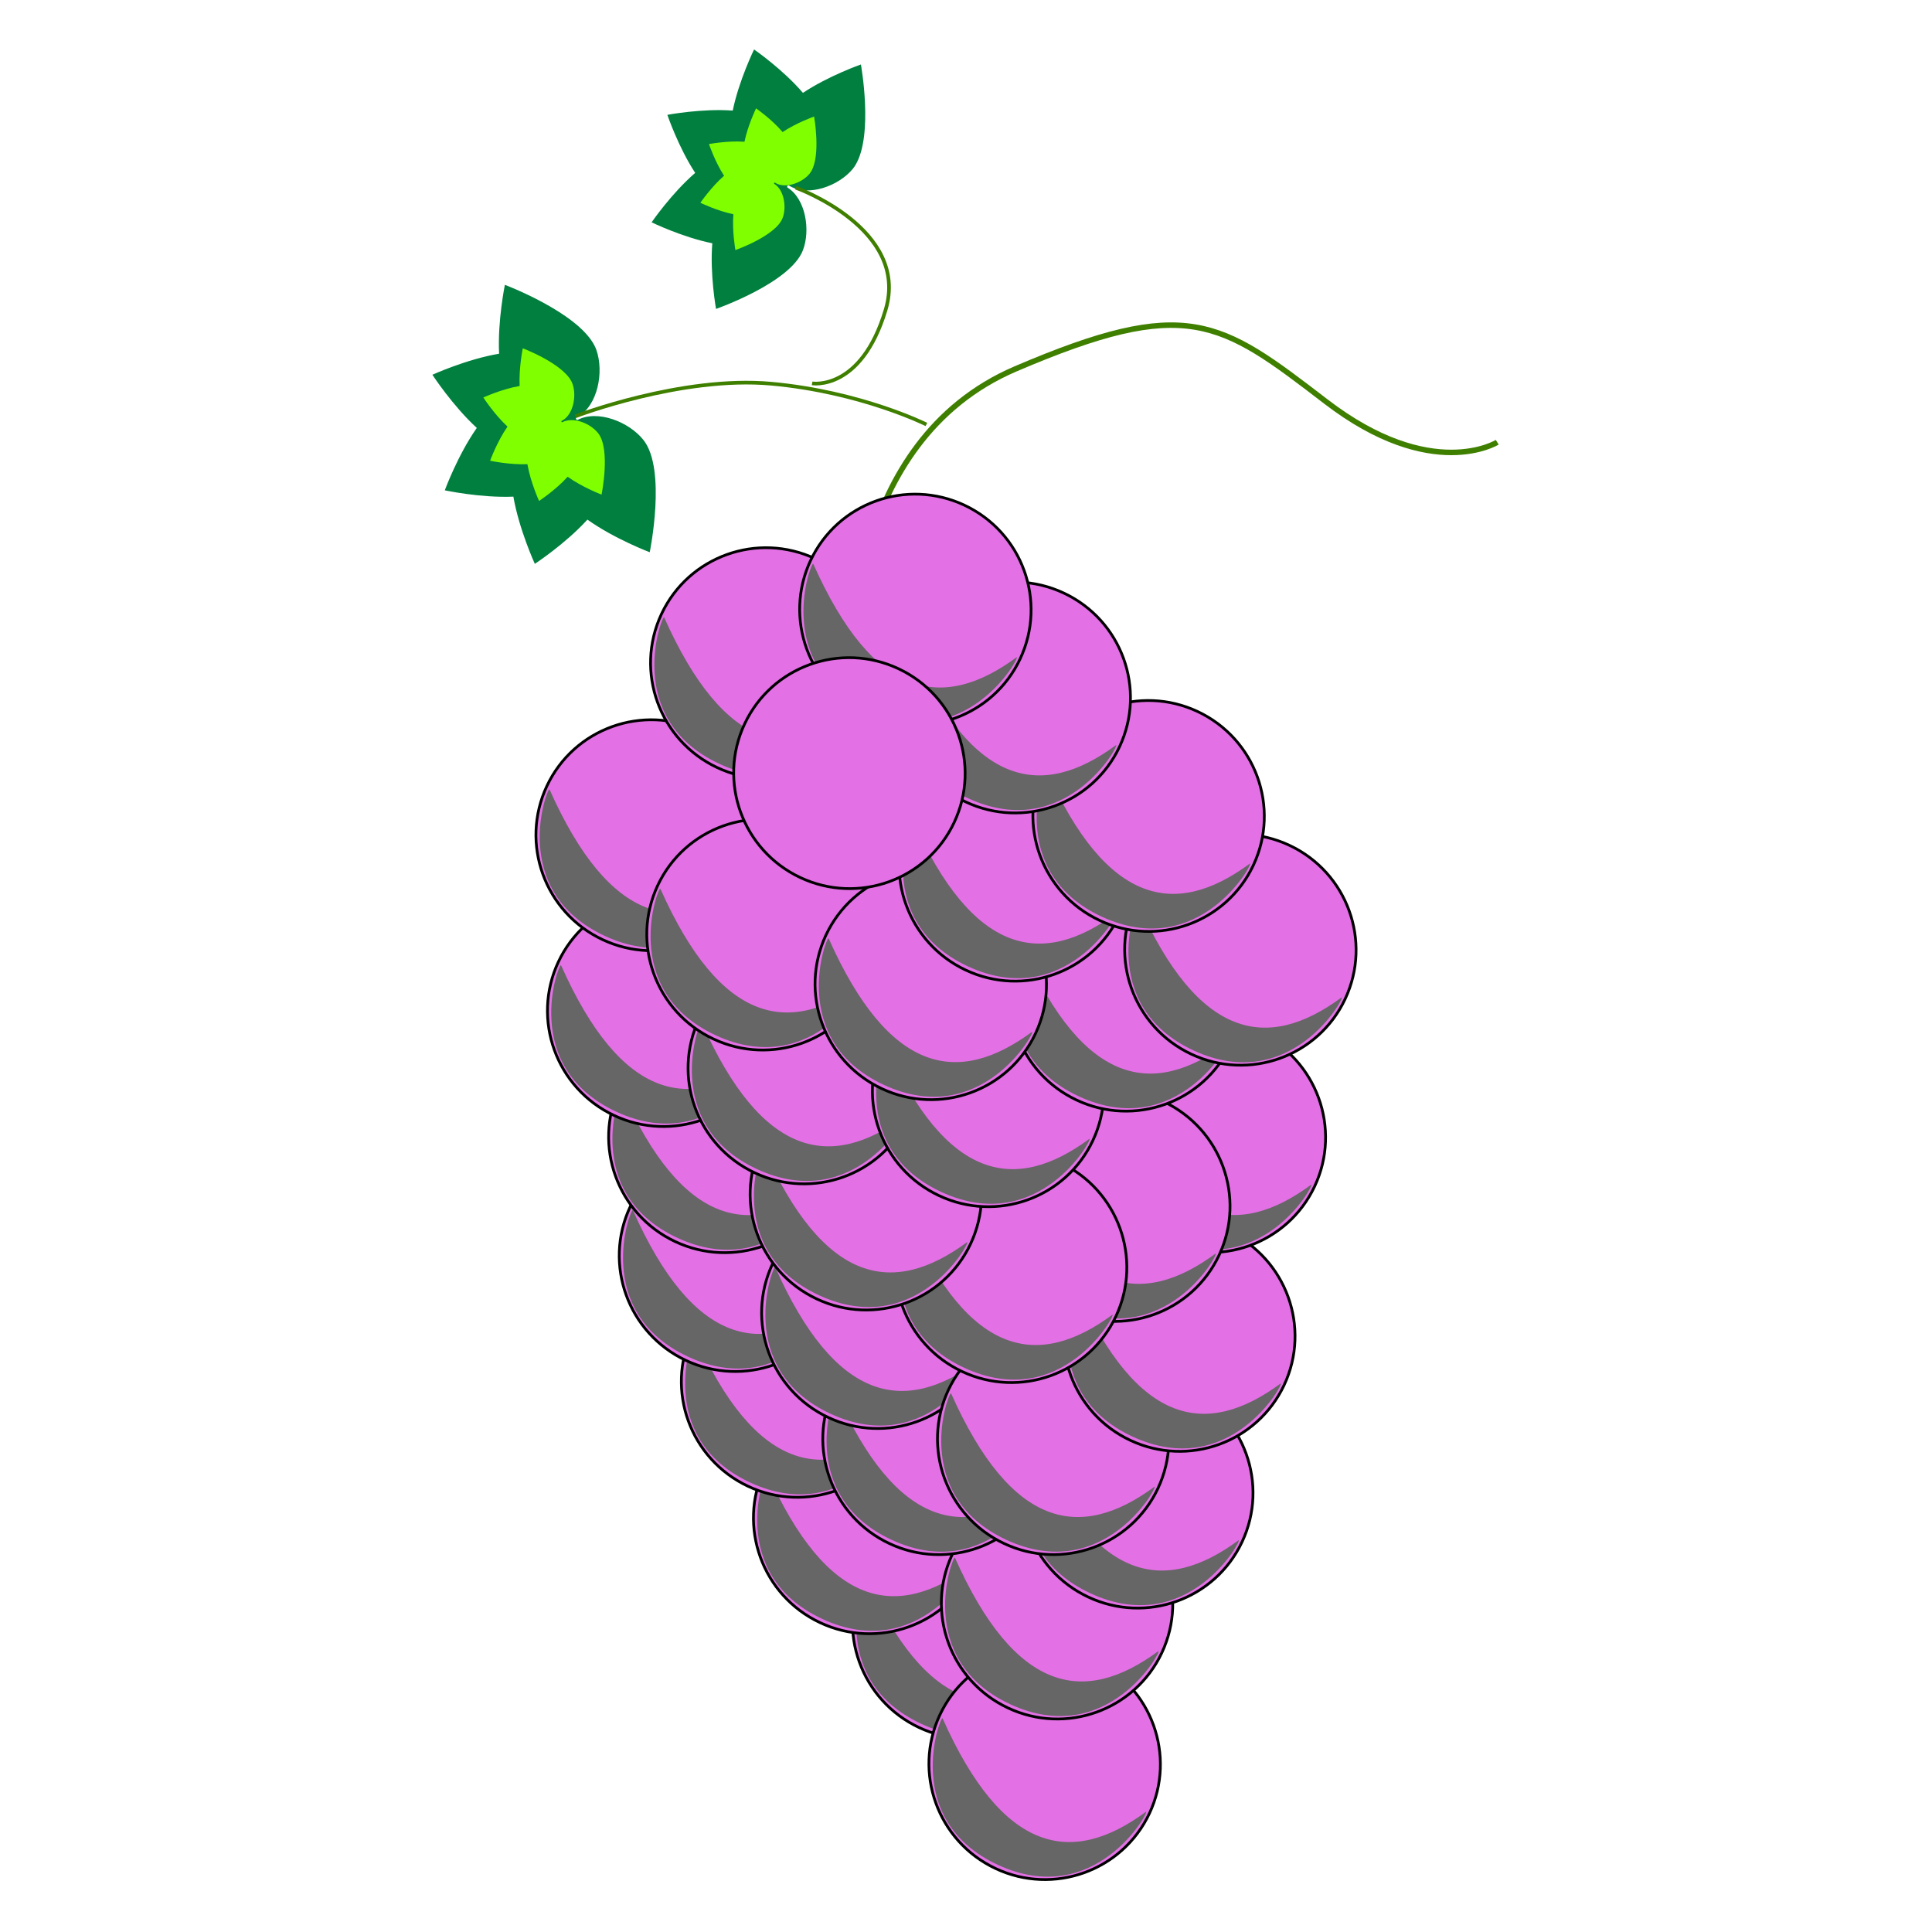 <?xml version="1.0" encoding="UTF-8" standalone="no"?>
<svg
   xmlns:dc="http://purl.org/dc/elements/1.1/"
   xmlns:cc="http://creativecommons.org/ns#"
   xmlns:rdf="http://www.w3.org/1999/02/22-rdf-syntax-ns#"
   xmlns:svg="http://www.w3.org/2000/svg"
   xmlns="http://www.w3.org/2000/svg"
   xmlns:sodipodi="http://sodipodi.sourceforge.net/DTD/sodipodi-0.dtd"
   xmlns:inkscape="http://www.inkscape.org/namespaces/inkscape"
   width="512"
   height="512"
   version="1.1"
   id="svg85"
   sodipodi:docname="entry_type__grape.svg"
   inkscape:version="0.92.1 r">
  <sodipodi:namedview
     pagecolor="#ffffff"
     bordercolor="#666666"
     borderopacity="1"
     objecttolerance="10"
     gridtolerance="10"
     guidetolerance="10"
     inkscape:pageopacity="0"
     inkscape:pageshadow="2"
     inkscape:window-width="1841"
     inkscape:window-height="1027"
     id="namedview87"
     showgrid="false"
     inkscape:zoom="0.46411013"
     inkscape:cx="51.60251"
     inkscape:cy="303.45121"
     inkscape:window-x="79"
     inkscape:window-y="29"
     inkscape:window-maximized="1"
     inkscape:current-layer="imagebot_2" />
  <defs
     id="defs12">
    <linearGradient
       id="imagebot_113"
       y2="1">
      <stop
         offset="0"
         stop-color="#e470e6"
         id="stop2" />
      <stop
         offset="1"
         stop-color="#a849a3"
         id="stop4" />
    </linearGradient>
    <linearGradient
       id="imagebot_114"
       y2="1">
      <stop
         offset="0"
         stop-color="#e470e6"
         id="stop7" />
      <stop
         offset="1"
         stop-color="#a849a3"
         id="stop9" />
    </linearGradient>
  </defs>
  <g
     id="imagebot_2"
     transform="translate(0,-505)">
    <title
       id="title79">imagebot_2</title>
    <g
       id="g5376"
       transform="matrix(0.485,0,0,0.485,114.588,518.109)">
      <path
         inkscape:connector-curvature="0"
         style="fill:#e470e6;fill-opacity:1;stroke:#000000;stroke-width:1.5;stroke-linecap:round;stroke-linejoin:round"
         id="imagebot_95"
         d="m 23.975,1624.27 c -14.813,31.512 -52.455,45.008 -84.074,30.144 -31.62,-14.864 -45.244,-52.459 -30.431,-83.971 14.813,-31.512 52.455,-45.008 84.074,-30.144 31.619,14.864 45.244,52.459 30.431,83.971 z"
         transform="translate(326.05,-737.483)" />
      <path
         style="fill:#666666"
         inkscape:connector-curvature="0"
         id="imagebot_94"
         d="m 22.084,1623.383 c 2.131,-0.42 -27.711,53.744 -80.949,29.017 -53.298,-24.758 -31.208,-81.752 -30.221,-80.121 32.974,74.171 70.765,80.949 111.169,51.103 z"
         transform="translate(326.05,-737.483)" />
      <path
         inkscape:connector-curvature="0"
         style="fill:#e470e6;fill-opacity:1;stroke:#000000;stroke-width:1.5;stroke-linecap:round;stroke-linejoin:round"
         id="imagebot_93"
         d="m -30.133,1566.954 c -14.813,31.512 -52.455,45.008 -84.074,30.144 -31.619,-14.864 -45.244,-52.459 -30.431,-83.971 14.813,-31.512 52.455,-45.008 84.074,-30.144 31.62,14.864 45.244,52.459 30.431,83.971 z"
         transform="translate(326.05,-737.483)" />
      <path
         style="fill:#666666"
         inkscape:connector-curvature="0"
         id="imagebot_92"
         d="m -32.024,1566.067 c 2.131,-0.42 -27.711,53.744 -80.949,29.017 -53.298,-24.758 -31.208,-81.752 -30.221,-80.121 32.974,74.171 70.765,80.949 111.169,51.103 z"
         transform="translate(326.05,-737.483)" />
      <path
         inkscape:connector-curvature="0"
         style="fill:#e470e6;fill-opacity:1;stroke:#000000;stroke-width:1.5;stroke-linecap:round;stroke-linejoin:round"
         id="imagebot_91"
         d="m 310.311,1197.006 c -1e-4,34.82 -28.324,63.048 -63.263,63.048 -34.939,0 -63.263,-28.227 -63.263,-63.048 0,-34.82 28.324,-63.048 63.263,-63.048 v 0 c 34.939,0 63.263,28.227 63.263,63.048 z"
         transform="matrix(0.905,0.425,-0.425,0.905,484.41,-460.263)" />
      <path
         style="fill:#666666"
         inkscape:connector-curvature="0"
         id="imagebot_90"
         d="m 308.213,1197.006 c 1.75,-1.287 -2.214,60.427 -60.912,60.696 -58.77,0.269 -63.021,-60.711 -61.434,-59.653 61.396,53.094 98.477,43.152 122.346,-1.045 z"
         transform="matrix(0.905,0.425,-0.425,0.905,484.41,-460.263)" />
      <path
         inkscape:connector-curvature="0"
         style="fill:#e470e6;fill-opacity:1;stroke:#000000;stroke-width:1.5;stroke-linecap:round;stroke-linejoin:round"
         id="imagebot_88"
         d="m -103.462,1423.664 c -14.813,31.512 -52.455,45.008 -84.074,30.144 -31.619,-14.864 -45.244,-52.459 -30.431,-83.971 14.813,-31.512 52.455,-45.008 84.074,-30.144 31.619,14.864 45.244,52.459 30.431,83.971 z"
         transform="translate(326.05,-737.483)" />
      <path
         style="fill:#666666"
         inkscape:connector-curvature="0"
         id="imagebot_87"
         d="m -105.353,1422.777 c 2.131,-0.42 -27.711,53.744 -80.948,29.017 -53.298,-24.758 -31.208,-81.752 -30.221,-80.121 32.974,74.171 70.765,80.949 111.169,51.103 z"
         transform="translate(326.05,-737.483)" />
      <path
         inkscape:connector-curvature="0"
         style="fill:#e470e6;fill-opacity:1;stroke:#000000;stroke-width:1.5;stroke-linecap:round;stroke-linejoin:round"
         id="imagebot_86"
         d="m 248.915,1128.145 c -1e-4,34.82 -28.324,63.047 -63.263,63.047 -34.939,0 -63.263,-28.227 -63.263,-63.047 0,-34.82 28.324,-63.048 63.263,-63.048 v 0 c 34.939,-10e-5 63.263,28.227 63.263,63.048 z"
         transform="matrix(0.905,0.425,-0.425,0.905,470.97,-505.513)" />
      <path
         style="fill:#666666"
         inkscape:connector-curvature="0"
         id="imagebot_85"
         d="m 246.817,1128.145 c 1.75,-1.287 -2.214,60.427 -60.912,60.696 -58.77,0.269 -63.021,-60.71 -61.434,-59.653 61.396,53.094 98.477,43.152 122.346,-1.045 z"
         transform="matrix(0.905,0.425,-0.425,0.905,470.97,-505.513)" />
      <path
         inkscape:connector-curvature="0"
         style="fill:#e470e6;fill-opacity:1;stroke:#000000;stroke-width:1.5;stroke-linecap:round;stroke-linejoin:round"
         id="imagebot_83"
         d="m 209.504,1096.265 c -1e-4,34.82 -28.324,63.048 -63.263,63.048 -34.939,0 -63.263,-28.227 -63.263,-63.048 0,-34.82 28.324,-63.048 63.263,-63.048 v 0 c 34.94,0 63.263,28.227 63.263,63.048 z"
         transform="matrix(0.905,0.425,-0.425,0.905,459.66,-528.853)" />
      <path
         style="fill:#666666"
         inkscape:connector-curvature="0"
         id="imagebot_82"
         d="m 207.406,1096.265 c 1.75,-1.287 -2.214,60.427 -60.912,60.696 -58.77,0.269 -63.021,-60.711 -61.434,-59.653 61.396,53.094 98.477,43.152 122.346,-1.045 z"
         transform="matrix(0.905,0.425,-0.425,0.905,459.66,-528.853)" />
      <path
         inkscape:connector-curvature="0"
         style="fill:#e470e6;fill-opacity:1;stroke:#000000;stroke-width:1.5;stroke-linecap:round;stroke-linejoin:round"
         id="imagebot_80"
         d="m 67.169,1694.224 c -14.813,31.512 -52.455,45.008 -84.074,30.144 -31.62,-14.864 -45.244,-52.459 -30.431,-83.971 14.813,-31.512 52.455,-45.008 84.074,-30.144 31.619,14.864 45.244,52.459 30.431,83.971 z"
         transform="translate(324.636,-730.412)" />
      <path
         style="fill:#666666"
         inkscape:connector-curvature="0"
         id="imagebot_79"
         d="m 65.279,1693.337 c 2.131,-0.42 -27.711,53.744 -80.949,29.017 -53.298,-24.758 -31.208,-81.752 -30.221,-80.121 32.974,74.171 70.765,80.949 111.169,51.103 z"
         transform="translate(324.636,-730.412)" />
      <path
         inkscape:connector-curvature="0"
         style="fill:#e470e6;fill-opacity:1;stroke:#000000;stroke-width:1.5;stroke-linecap:round;stroke-linejoin:round"
         id="imagebot_77"
         d="m 429.459,1229.584 c -1e-4,34.82 -28.324,63.047 -63.263,63.047 -34.939,0 -63.263,-28.227 -63.263,-63.047 0,-34.82 28.324,-63.048 63.263,-63.048 h 10e-5 c 34.939,0 63.263,28.227 63.263,63.048 z"
         transform="matrix(0.905,0.425,-0.425,0.905,532.49,-419.243)" />
      <path
         style="fill:#666666"
         inkscape:connector-curvature="0"
         id="imagebot_76"
         d="m 427.362,1229.584 c 1.75,-1.287 -2.214,60.427 -60.912,60.696 -58.77,0.269 -63.021,-60.711 -61.434,-59.653 61.396,53.094 98.477,43.152 122.346,-1.045 z"
         transform="matrix(0.905,0.425,-0.425,0.905,532.49,-419.243)" />
      <path
         inkscape:connector-curvature="0"
         style="fill:#e470e6;fill-opacity:1;stroke:#000000;stroke-width:1.5;stroke-linecap:round;stroke-linejoin:round"
         id="imagebot_74"
         d="m 365.403,1194.022 c -10e-5,34.82 -28.324,63.047 -63.263,63.047 -34.939,0 -63.263,-28.227 -63.263,-63.047 -1e-4,-34.82 28.324,-63.048 63.263,-63.048 v 0 c 34.939,0 63.263,28.227 63.263,63.048 z"
         transform="matrix(0.905,0.425,-0.425,0.905,510.57,-449.653)" />
      <path
         style="fill:#666666"
         inkscape:connector-curvature="0"
         id="imagebot_73"
         d="m 363.306,1194.022 c 1.75,-1.287 -2.214,60.427 -60.912,60.696 -58.77,0.269 -63.021,-60.71 -61.434,-59.653 61.396,53.094 98.477,43.152 122.346,-1.045 z"
         transform="matrix(0.905,0.425,-0.425,0.905,510.57,-449.653)" />
      <path
         inkscape:connector-curvature="0"
         style="fill:#e470e6;fill-opacity:1;stroke:#000000;stroke-width:1.5;stroke-linecap:round;stroke-linejoin:round"
         id="imagebot_71"
         d="m 326,1162.16 c -10e-5,34.82 -28.324,63.047 -63.263,63.047 -34.939,0 -63.263,-28.227 -63.263,-63.047 0,-34.82 28.324,-63.048 63.263,-63.048 v 0 c 34.939,0 63.263,28.227 63.263,63.048 z"
         transform="matrix(0.905,0.425,-0.425,0.905,499.26,-472.983)" />
      <path
         style="fill:#666666"
         inkscape:connector-curvature="0"
         id="imagebot_70"
         d="m 323.903,1162.16 c 1.75,-1.287 -2.214,60.427 -60.912,60.696 -58.77,0.269 -63.021,-60.711 -61.434,-59.653 61.396,53.094 98.477,43.152 122.346,-1.045 z"
         transform="matrix(0.905,0.425,-0.425,0.905,499.26,-472.983)" />
      <path
         inkscape:connector-curvature="0"
         style="fill:#e470e6;fill-opacity:1;stroke:#000000;stroke-width:1.5;stroke-linecap:round;stroke-linejoin:round"
         id="imagebot_68"
         d="m 438.672,1180.96 c -10e-5,34.82 -28.324,63.047 -63.263,63.047 -34.939,0 -63.263,-28.227 -63.263,-63.047 -10e-5,-34.82 28.324,-63.048 63.263,-63.048 h 1e-4 c 34.939,0 63.263,28.227 63.263,63.048 z"
         transform="matrix(0.905,0.425,-0.425,0.905,547.34,-439.753)" />
      <path
         style="fill:#666666"
         inkscape:connector-curvature="0"
         id="imagebot_67"
         d="m 436.575,1180.96 c 1.75,-1.287 -2.214,60.427 -60.912,60.696 -58.77,0.269 -63.021,-60.71 -61.434,-59.653 61.396,53.094 98.477,43.152 122.346,-1.045 v 0 z"
         transform="matrix(0.905,0.425,-0.425,0.905,547.34,-439.753)" />
      <path
         inkscape:connector-curvature="0"
         style="fill:#e470e6;fill-opacity:1;stroke:#000000;stroke-width:1.5;stroke-linecap:round;stroke-linejoin:round"
         id="imagebot_65"
         d="m 402.919,1176.386 c -10e-5,34.82 -28.324,63.047 -63.263,63.047 -34.939,0 -63.263,-28.227 -63.263,-63.047 0,-34.82 28.324,-63.048 63.263,-63.048 h 10e-5 c 34.939,-10e-5 63.263,28.227 63.263,63.048 z"
         transform="matrix(0.905,0.425,-0.425,0.905,531.78,-449.653)" />
      <path
         style="fill:#666666"
         inkscape:connector-curvature="0"
         id="imagebot_64"
         d="m 400.821,1176.386 c 1.75,-1.287 -2.214,60.427 -60.912,60.696 -58.77,0.269 -63.021,-60.711 -61.434,-59.653 61.396,53.094 98.477,43.152 122.346,-1.045 z"
         transform="matrix(0.905,0.425,-0.425,0.905,531.78,-449.653)" />
      <path
         inkscape:connector-curvature="0"
         style="fill:#e470e6;fill-opacity:1;stroke:#000000;stroke-width:1.5;stroke-linecap:round;stroke-linejoin:round"
         id="imagebot_62"
         d="m 428.329,1123.214 c -1e-4,34.82 -28.324,63.048 -63.263,63.048 -34.939,0 -63.263,-28.227 -63.263,-63.048 -10e-5,-34.82 28.324,-63.048 63.263,-63.048 v 0 c 34.94,0 63.263,28.227 63.263,63.048 z"
         transform="matrix(0.905,0.425,-0.425,0.905,555.12,-468.743)" />
      <path
         style="fill:#666666"
         inkscape:connector-curvature="0"
         id="imagebot_61"
         d="m 426.231,1123.214 c 1.75,-1.287 -2.214,60.427 -60.912,60.696 -58.77,0.269 -63.021,-60.711 -61.434,-59.653 61.396,53.094 98.477,43.152 122.346,-1.045 z"
         transform="matrix(0.905,0.425,-0.425,0.905,555.12,-468.743)" />
      <path
         inkscape:connector-curvature="0"
         style="fill:#e470e6;fill-opacity:1;stroke:#000000;stroke-width:1.5;stroke-linecap:round;stroke-linejoin:round"
         id="imagebot_59"
         d="m 407.767,1053.471 c -10e-5,34.82 -28.324,63.047 -63.263,63.047 -34.939,0 -63.263,-28.227 -63.263,-63.047 -10e-5,-34.82 28.324,-63.048 63.263,-63.048 v 0 c 34.94,0 63.263,28.227 63.263,63.048 z"
         transform="matrix(0.905,0.425,-0.425,0.905,560.78,-505.513)" />
      <path
         style="fill:#666666"
         inkscape:connector-curvature="0"
         id="imagebot_58"
         d="m 405.67,1053.471 c 1.75,-1.287 -2.214,60.427 -60.912,60.696 -58.77,0.269 -63.021,-60.711 -61.434,-59.653 61.396,53.094 98.477,43.152 122.346,-1.045 z"
         transform="matrix(0.905,0.425,-0.425,0.905,560.78,-505.513)" />
      <path
         inkscape:connector-curvature="0"
         style="fill:#e470e6;fill-opacity:1;stroke:#000000;stroke-width:1.5;stroke-linecap:round;stroke-linejoin:round"
         id="imagebot_56"
         d="m 387.08,1090.687 c -1e-4,34.82 -28.324,63.048 -63.263,63.048 -34.939,0 -63.263,-28.227 -63.263,-63.048 0,-34.82 28.324,-63.048 63.263,-63.048 h 10e-5 c 34.939,-10e-5 63.263,28.227 63.263,63.048 z"
         transform="matrix(0.905,0.425,-0.425,0.905,543.1,-492.783)" />
      <path
         style="fill:#666666"
         inkscape:connector-curvature="0"
         id="imagebot_55"
         d="m 384.983,1090.687 c 1.75,-1.287 -2.214,60.427 -60.912,60.696 -58.77,0.269 -63.021,-60.711 -61.434,-59.653 61.396,53.094 98.477,43.152 122.346,-1.045 z"
         transform="matrix(0.905,0.425,-0.425,0.905,543.1,-492.783)" />
      <path
         inkscape:connector-curvature="0"
         style="fill:#e470e6;fill-opacity:1;stroke:#000000;stroke-width:1.5;stroke-linecap:round;stroke-linejoin:round"
         id="imagebot_53"
         d="m 362.718,1126.565 c -10e-5,34.82 -28.324,63.047 -63.263,63.047 -34.939,0 -63.263,-28.227 -63.263,-63.047 -1e-4,-34.82 28.324,-63.048 63.263,-63.048 v 0 c 34.939,0 63.263,28.227 63.263,63.048 z"
         transform="matrix(0.905,0.425,-0.425,0.905,524.01,-481.473)" />
      <path
         style="fill:#666666"
         inkscape:connector-curvature="0"
         id="imagebot_52"
         d="m 360.621,1126.565 c 1.75,-1.287 -2.214,60.427 -60.912,60.696 -58.77,0.269 -63.021,-60.711 -61.434,-59.653 61.396,53.094 98.477,43.152 122.346,-1.045 z"
         transform="matrix(0.905,0.425,-0.425,0.905,524.01,-481.473)" />
      <path
         inkscape:connector-curvature="0"
         style="fill:#e470e6;fill-opacity:1;stroke:#000000;stroke-width:1.5;stroke-linecap:round;stroke-linejoin:round"
         id="imagebot_50"
         d="m 304.025,1125.152 c -10e-5,34.82 -28.324,63.048 -63.263,63.048 -34.939,0 -63.263,-28.227 -63.263,-63.048 0,-34.82 28.324,-63.048 63.263,-63.048 v 0 c 34.94,0 63.263,28.227 63.263,63.048 z"
         transform="matrix(0.905,0.425,-0.425,0.905,497.14,-494.903)" />
      <path
         style="fill:#666666"
         inkscape:connector-curvature="0"
         id="imagebot_49"
         d="m 301.927,1125.152 c 1.75,-1.287 -2.214,60.427 -60.912,60.696 -58.77,0.269 -63.021,-60.711 -61.434,-59.653 61.396,53.094 98.477,43.152 122.346,-1.045 z"
         transform="matrix(0.905,0.425,-0.425,0.905,497.14,-494.903)" />
      <path
         inkscape:connector-curvature="0"
         style="fill:#e470e6;fill-opacity:1;stroke:#000000;stroke-width:1.5;stroke-linecap:round;stroke-linejoin:round"
         id="imagebot_47"
         d="m -65.858,1321.145 c -14.813,31.512 -52.455,45.008 -84.074,30.144 -31.619,-14.864 -45.244,-52.459 -30.431,-83.971 14.813,-31.512 52.455,-45.008 84.074,-30.144 31.62,14.864 45.244,52.459 30.431,83.971 z"
         transform="translate(326.05,-737.483)" />
      <path
         style="fill:#666666"
         inkscape:connector-curvature="0"
         id="imagebot_46"
         d="m -67.749,1320.258 c 2.131,-0.42 -27.711,53.744 -80.949,29.017 -53.298,-24.758 -31.208,-81.752 -30.221,-80.121 32.974,74.168 70.765,80.949 111.169,51.103 z"
         transform="translate(326.05,-737.483)" />
      <path
         inkscape:connector-curvature="0"
         style="fill:#e470e6;fill-opacity:1;stroke:#000000;stroke-width:1.5;stroke-linecap:round;stroke-linejoin:round"
         id="imagebot_45"
         d="m 328.153,1072.561 c -10e-5,34.82 -28.324,63.047 -63.263,63.047 -34.939,0 -63.263,-28.227 -63.263,-63.047 0,-34.82 28.324,-63.048 63.263,-63.048 h 1e-4 c 34.939,-1e-4 63.263,28.227 63.263,63.048 z"
         transform="matrix(0.905,0.425,-0.425,0.905,519.76,-514.003)" />
      <path
         style="fill:#666666"
         inkscape:connector-curvature="0"
         id="imagebot_44"
         d="m 326.056,1072.561 c 1.75,-1.287 -2.214,60.427 -60.912,60.696 -58.77,0.269 -63.021,-60.71 -61.434,-59.653 61.396,53.094 98.477,43.152 122.346,-1.045 z"
         transform="matrix(0.905,0.425,-0.425,0.905,519.76,-514.003)" />
      <path
         inkscape:connector-curvature="0"
         style="fill:#e470e6;fill-opacity:1;stroke:#000000;stroke-width:1.5;stroke-linecap:round;stroke-linejoin:round"
         id="imagebot_42"
         d="m 358.494,1020.138 c -10e-5,34.82 -28.324,63.047 -63.263,63.047 -34.939,0 -63.263,-28.227 -63.263,-63.047 -1e-4,-34.82 28.324,-63.048 63.263,-63.048 v 0 c 34.939,0 63.263,28.227 63.263,63.048 z"
         transform="matrix(0.905,0.425,-0.425,0.905,545.22,-531.673)" />
      <path
         style="fill:#666666"
         inkscape:connector-curvature="0"
         id="imagebot_41"
         d="m 356.397,1020.138 c 1.75,-1.287 -2.214,60.427 -60.912,60.696 -58.77,0.269 -63.021,-60.711 -61.434,-59.653 61.396,53.094 98.477,43.152 122.346,-1.045 z"
         transform="matrix(0.905,0.425,-0.425,0.905,545.22,-531.673)" />
      <path
         inkscape:connector-curvature="0"
         style="fill:#e470e6;fill-opacity:1;stroke:#000000;stroke-width:1.5;stroke-linecap:round;stroke-linejoin:round"
         id="imagebot_39"
         d="m 178.714,1040.508 c -10e-5,34.82 -28.324,63.048 -63.263,63.048 -34.939,0 -63.263,-28.227 -63.263,-63.048 0,-34.82 28.324,-63.048 63.263,-63.048 v 0 c 34.94,-1e-4 63.263,28.227 63.263,63.048 z"
         transform="matrix(0.905,0.425,-0.425,0.905,457.54,-561.373)" />
      <path
         style="fill:#666666"
         inkscape:connector-curvature="0"
         id="imagebot_38"
         d="m 176.617,1040.508 c 1.75,-1.287 -2.214,60.427 -60.912,60.696 -58.77,0.269 -63.021,-60.711 -61.434,-59.653 61.396,53.094 98.477,43.152 122.346,-1.045 z"
         transform="matrix(0.905,0.425,-0.425,0.905,457.54,-561.373)" />
      <path
         inkscape:connector-curvature="0"
         style="fill:#e470e6;fill-opacity:1;stroke:#000000;stroke-width:1.5;stroke-linecap:round;stroke-linejoin:round"
         id="imagebot_36"
         d="m 230.256,1055.973 c -10e-5,34.82 -28.324,63.048 -63.263,63.048 -34.939,0 -63.263,-28.227 -63.263,-63.048 0,-34.82 28.324,-63.048 63.263,-63.048 v 0 c 34.939,0 63.263,28.227 63.263,63.048 z"
         transform="matrix(0.905,0.425,-0.425,0.905,478.04,-542.993)" />
      <path
         style="fill:#666666"
         inkscape:connector-curvature="0"
         id="imagebot_35"
         d="m 228.159,1055.973 c 1.75,-1.287 -2.214,60.427 -60.912,60.696 -58.77,0.269 -63.021,-60.711 -61.434,-59.653 61.396,53.094 98.477,43.152 122.346,-1.045 z"
         transform="matrix(0.905,0.425,-0.425,0.905,478.04,-542.993)" />
      <path
         inkscape:connector-curvature="0"
         style="fill:#e470e6;fill-opacity:1;stroke:#000000;stroke-width:1.5;stroke-linecap:round;stroke-linejoin:round"
         id="imagebot_33"
         d="m 292.942,1046.353 c -10e-5,34.82 -28.324,63.047 -63.263,63.047 -34.939,0 -63.263,-28.227 -63.263,-63.047 0,-34.82 28.324,-63.048 63.263,-63.048 v 0 c 34.939,-10e-5 63.263,28.227 63.263,63.048 z"
         transform="matrix(0.905,0.425,-0.425,0.905,509.16,-533.803)" />
      <path
         style="fill:#666666"
         inkscape:connector-curvature="0"
         id="imagebot_32"
         d="m 290.844,1046.353 c 1.75,-1.287 -2.214,60.427 -60.912,60.696 -58.77,0.269 -63.021,-60.711 -61.434,-59.653 61.396,53.094 98.477,43.152 122.346,-1.045 z"
         transform="matrix(0.905,0.425,-0.425,0.905,509.16,-533.803)" />
      <path
         inkscape:connector-curvature="0"
         style="fill:#e470e6;fill-opacity:1;stroke:#000000;stroke-width:1.5;stroke-linecap:round;stroke-linejoin:round"
         id="imagebot_30"
         d="m 302.22,994.652 c -10e-5,34.82 -28.324,63.047 -63.263,63.047 -34.939,0 -63.263,-28.227 -63.263,-63.047 -1e-4,-34.82 28.324,-63.048 63.263,-63.048 v 0 c 34.94,0 63.263,28.227 63.263,63.048 z"
         transform="matrix(0.905,0.425,-0.425,0.905,524.71,-555.723)" />
      <path
         style="fill:#666666"
         inkscape:connector-curvature="0"
         id="imagebot_29"
         d="m 300.123,994.652 c 1.75,-1.287 -2.214,60.427 -60.912,60.696 -58.77,0.269 -63.021,-60.71 -61.434,-59.653 61.396,53.094 98.477,43.152 122.346,-1.045 z"
         transform="matrix(0.905,0.425,-0.425,0.905,524.71,-555.723)" />
      <path
         inkscape:connector-curvature="0"
         style="fill:#e470e6;fill-opacity:1;stroke:#000000;stroke-width:1.5;stroke-linecap:round;stroke-linejoin:round"
         id="imagebot_27"
         d="m 388.95,987.485 c -10e-5,34.82 -28.324,63.047 -63.263,63.047 -34.939,0 -63.263,-28.227 -63.263,-63.047 0,-34.82 28.324,-63.048 63.263,-63.048 v 0 c 34.939,-10e-5 63.263,28.227 63.263,63.048 z"
         transform="matrix(0.905,0.425,-0.425,0.905,566.43,-540.163)" />
      <path
         style="fill:#666666"
         inkscape:connector-curvature="0"
         id="imagebot_26"
         d="m 386.853,987.485 c 1.75,-1.287 -2.214,60.427 -60.912,60.696 -58.77,0.269 -63.021,-60.711 -61.434,-59.653 61.396,53.094 98.477,43.152 122.346,-1.045 z"
         transform="matrix(0.905,0.425,-0.425,0.905,566.43,-540.163)" />
      <path
         inkscape:connector-curvature="0"
         style="fill:#e470e6;fill-opacity:1;stroke:#000000;stroke-width:1.5;stroke-linecap:round;stroke-linejoin:round"
         id="imagebot_24"
         d="m 338.356,957.818 c -1e-4,34.82 -28.324,63.047 -63.263,63.047 -34.939,0 -63.263,-28.227 -63.263,-63.047 0,-34.82 28.324,-63.048 63.263,-63.048 v 0 c 34.939,0 63.263,28.227 63.263,63.048 z"
         transform="matrix(0.905,0.425,-0.425,0.905,549.46,-564.913)" />
      <path
         style="fill:#666666"
         inkscape:connector-curvature="0"
         id="imagebot_23"
         d="m 336.258,957.818 c 1.75,-1.287 -2.214,60.427 -60.912,60.696 -58.77,0.269 -63.021,-60.711 -61.435,-59.653 61.396,53.094 98.477,43.152 122.346,-1.045 v 0.002 z"
         transform="matrix(0.905,0.425,-0.425,0.905,549.46,-564.913)" />
      <path
         inkscape:connector-curvature="0"
         style="fill:#e470e6;fill-opacity:1;stroke:#000000;stroke-width:1.5;stroke-linecap:round;stroke-linejoin:round"
         id="imagebot_21"
         d="m 276.353,939.626 c -1e-4,34.82 -28.324,63.047 -63.263,63.047 -34.939,0 -63.263,-28.227 -63.263,-63.047 0,-34.82 28.324,-63.048 63.263,-63.048 v 0 c 34.94,-1e-4 63.263,28.227 63.263,63.048 z"
         transform="matrix(0.905,0.425,-0.425,0.905,524.71,-586.833)" />
      <path
         style="fill:#666666"
         inkscape:connector-curvature="0"
         id="imagebot_20"
         d="m 274.256,939.626 c 1.75,-1.287 -2.214,60.427 -60.912,60.696 -58.77,0.269 -63.021,-60.711 -61.434,-59.653 61.396,53.094 98.477,43.152 122.346,-1.045 z"
         transform="matrix(0.905,0.425,-0.425,0.905,524.71,-586.833)" />
      <path
         inkscape:connector-curvature="0"
         style="fill:#e470e6;fill-opacity:1;stroke:#000000;stroke-width:1.5;stroke-linecap:round;stroke-linejoin:round"
         id="imagebot_18"
         d="m 189.773,966.591 c -1e-4,34.82 -28.324,63.047 -63.263,63.047 -34.939,0 -63.263,-28.227 -63.263,-63.047 0,-34.82 28.324,-63.048 63.263,-63.048 v 0 c 34.939,0 63.263,28.227 63.263,63.048 z"
         transform="matrix(0.905,0.425,-0.425,0.905,478.75,-593.193)" />
      <path
         style="fill:#666666"
         inkscape:connector-curvature="0"
         id="imagebot_17"
         d="m 187.675,966.591 c 1.75,-1.287 -2.214,60.427 -60.912,60.696 -58.77,0.269 -63.021,-60.711 -61.434,-59.653 61.396,53.094 98.477,43.152 122.346,-1.045 z"
         transform="matrix(0.905,0.425,-0.425,0.905,478.75,-593.193)" />
      <path
         inkscape:connector-curvature="0"
         style="fill:none;fill-opacity:1;stroke:#3f7f00;stroke-width:3"
         id="imagebot_15"
         d="m -96.614,1072.381 c 0,0 -4.461,-120.278 89.215,-160.373 93.676,-40.092 111.521,-26.728 169.514,17.819 57.99,44.547 93.676,22.273 93.676,22.273"
         transform="translate(326.05,-737.483)" />
      <path
         inkscape:connector-curvature="0"
         style="fill:#e470e6;fill-opacity:1;stroke:#000000;stroke-width:1.5;stroke-linecap:round;stroke-linejoin:round"
         id="imagebot_14"
         d="m 230.324,926.148 c -1e-4,34.82 -28.324,63.047 -63.263,63.047 -34.939,0 -63.263,-28.227 -63.263,-63.047 0,-34.82 28.324,-63.048 63.263,-63.048 v 0 c 34.939,0 63.263,28.227 63.263,63.048 z"
         transform="matrix(0.905,0.425,-0.425,0.905,506.33,-603.093)" />
      <path
         style="fill:#666666"
         inkscape:connector-curvature="0"
         id="imagebot_13"
         d="m 228.226,926.148 c 1.75,-1.287 -2.214,60.427 -60.912,60.696 -58.77,0.269 -63.021,-60.711 -61.434,-59.653 61.396,53.094 98.477,43.152 122.346,-1.045 z"
         transform="matrix(0.905,0.425,-0.425,0.905,506.33,-603.093)" />
      <path
         inkscape:connector-curvature="0"
         style="fill:#007f3f;stroke:none;stroke-width:1.5;stroke-linecap:round;stroke-linejoin:round"
         id="imagebot_8"
         d="m -94.85,800.573 c 9.906,-16.404 2.951,-54.888 2.951,-54.888 0,0 -17.682,6.176 -31.686,15.517 -10.961,-12.873 -26.699,-23.72 -26.699,-23.72 0,0 -8.252,16.897 -11.655,33.4 -16.87,-1.246 -35.716,2.324 -35.716,2.324 0,0 6.013,17.72 15.204,31.719 -12.897,11.111 -23.812,27.005 -23.812,27.005 0,0 16.756,8.163 33.158,11.456 -1.369,16.959 2.042,35.867 2.042,35.867 0,0 40.629,-14.187 47.487,-32.079 4.239,-11.061 1.435,-28.245 -8.517,-34.269 -0.037,-0.192 -0.08,-0.374 -0.125,-0.563 0.096,-0.166 0.222,-0.316 0.319,-0.482 0.187,-0.044 0.373,-0.08 0.56,-0.13 0.224,0.151 0.455,0.298 0.69,0.436 10.123,5.907 26.635,-0.139 34.224,-9.336 0.574,-0.692 1.1,-1.446 1.586,-2.253 z"
         transform="translate(326.05,-737.483)" />
      <path
         inkscape:connector-curvature="0"
         style="fill:#007f3f;stroke:none;stroke-width:1.5;stroke-linecap:round;stroke-linejoin:round"
         id="imagebot_7"
         d="m -237.658,898.956 c -9.62,-18.113 -48.781,-32.862 -48.781,-32.862 0,0 -4.044,19.638 -3.162,37.634 -17.843,2.999 -36.449,11.499 -36.449,11.499 0,0 10.981,16.863 24.265,29.056 -10.414,14.815 -17.491,34.091 -17.491,34.091 0,0 19.574,4.209 37.477,3.455 3.116,17.953 11.714,36.712 11.714,36.712 0,0 16.702,-10.909 28.737,-24.169 14.821,10.574 34.056,17.827 34.056,17.827 0,0 9.298,-45.12 -3.365,-61.248 -7.827,-9.97 -25.146,-16.834 -36.145,-11 -0.192,-0.068 -0.389,-0.133 -0.585,-0.195 -0.098,-0.177 -0.167,-0.379 -0.268,-0.558 0.064,-0.195 0.123,-0.392 0.185,-0.587 0.266,-0.121 0.524,-0.254 0.78,-0.396 10.986,-6.056 14.509,-24.545 10.231,-36.573 -0.32,-0.907 -0.723,-1.805 -1.197,-2.695 z"
         transform="translate(326.05,-737.483)" />
      <path
         style="fill:none;stroke:#3f7f00;stroke-width:2"
         inkscape:connector-curvature="0"
         id="imagebot_6"
         d="m -56.117,942.386 c 0,0 -35.687,-17.819 -84.757,-22.274 -49.07,-4.454 -107.063,17.819 -107.063,17.819"
         transform="translate(326.05,-737.483)" />
      <path
         style="fill:none;stroke:#3f7f00;stroke-width:2"
         inkscape:connector-curvature="0"
         id="imagebot_5"
         d="m -118.568,919.932 c 0,0 26.765,4.455 40.148,-40.092 13.383,-44.547 -49.07,-66.82 -49.07,-66.82"
         transform="translate(326.05,-737.483)" />
      <path
         inkscape:connector-curvature="0"
         style="fill:#7fff00;stroke:none;stroke-width:1.5;stroke-linecap:round;stroke-linejoin:round"
         id="imagebot_4"
         d="m -250.126,918.75 c -5.233,-9.911 -26.533,-17.982 -26.533,-17.982 0,0 -2.2,10.746 -1.72,20.594 -9.705,1.641 -19.826,6.292 -19.826,6.292 0,0 5.973,9.227 13.199,15.899 -5.665,8.107 -9.514,18.654 -9.514,18.654 0,0 10.647,2.303 20.385,1.891 1.695,9.824 6.372,20.089 6.372,20.089 0,0 9.085,-5.97 15.631,-13.225 8.062,5.786 18.524,9.755 18.524,9.755 0,0 5.057,-24.69 -1.83,-33.515 -4.258,-5.456 -13.678,-9.212 -19.661,-6.019 -0.104,-0.035 -0.211,-0.074 -0.318,-0.106 -0.053,-0.097 -0.091,-0.207 -0.146,-0.305 0.035,-0.106 0.067,-0.216 0.1,-0.321 0.144,-0.065 0.285,-0.139 0.424,-0.216 5.976,-3.314 7.892,-13.431 5.565,-20.013 -0.174,-0.496 -0.393,-0.988 -0.651,-1.475 z"
         transform="translate(326.05,-737.483)" />
      <path
         inkscape:connector-curvature="0"
         style="fill:#7fff00;stroke:none;stroke-width:1.5;stroke-linecap:round;stroke-linejoin:round"
         id="imagebot_3"
         d="m -119.079,804.119 c 5.381,-8.961 1.603,-29.981 1.603,-29.981 0,0 -9.606,3.374 -17.213,8.476 -5.955,-7.032 -14.504,-12.956 -14.504,-12.956 0,0 -4.483,9.23 -6.331,18.245 -9.165,-0.68 -19.403,1.269 -19.403,1.269 0,0 3.267,9.679 8.259,17.326 -7.006,6.07 -12.936,14.752 -12.936,14.752 0,0 9.103,4.459 18.012,6.258 -0.744,9.264 1.109,19.592 1.109,19.592 0,0 22.072,-7.749 25.797,-17.523 2.303,-6.042 0.78,-15.428 -4.627,-18.718 -0.021,-0.103 -0.044,-0.204 -0.068,-0.307 0.052,-0.092 0.121,-0.171 0.173,-0.263 0.101,-0.03 0.203,-0.044 0.304,-0.071 0.122,0.083 0.247,0.163 0.375,0.239 5.499,3.227 14.469,-0.074 18.593,-5.1 0.312,-0.378 0.598,-0.79 0.862,-1.231 z"
         transform="translate(326.05,-737.483)" />
      <g
         style="fill:#e470e6;fill-opacity:1"
         id="imagebot_115"
         transform="translate(1.953,7.812)">
        <path
           inkscape:connector-curvature="0"
           style="fill:#e470e6;fill-opacity:1;stroke:#000000;stroke-width:1.5;stroke-linecap:round;stroke-linejoin:round"
           id="imagebot_11"
           d="m 283.159,414.529 c -14.813,31.512 -52.455,45.008 -84.074,30.144 -31.62,-14.864 -45.244,-52.459 -30.431,-83.971 14.813,-31.512 52.455,-45.008 84.074,-30.144 v 0 c 31.62,14.864 45.244,52.459 30.431,83.971 z" />
        <path
           inkscape:connector-curvature="0"
           style="fill:#e470e6;fill-opacity:1"
           id="imagebot_10"
           d="m 228.642,985.515 c 1.75,-1.287 -2.214,60.427 -60.912,60.696 -58.77,0.269 -63.021,-60.711 -61.434,-59.653 61.396,53.094 98.477,43.152 122.346,-1.045 z"
           transform="matrix(0.905,0.425,-0.425,0.905,493.6,-575.513)" />
      </g>
    </g>
  </g>
</svg>
